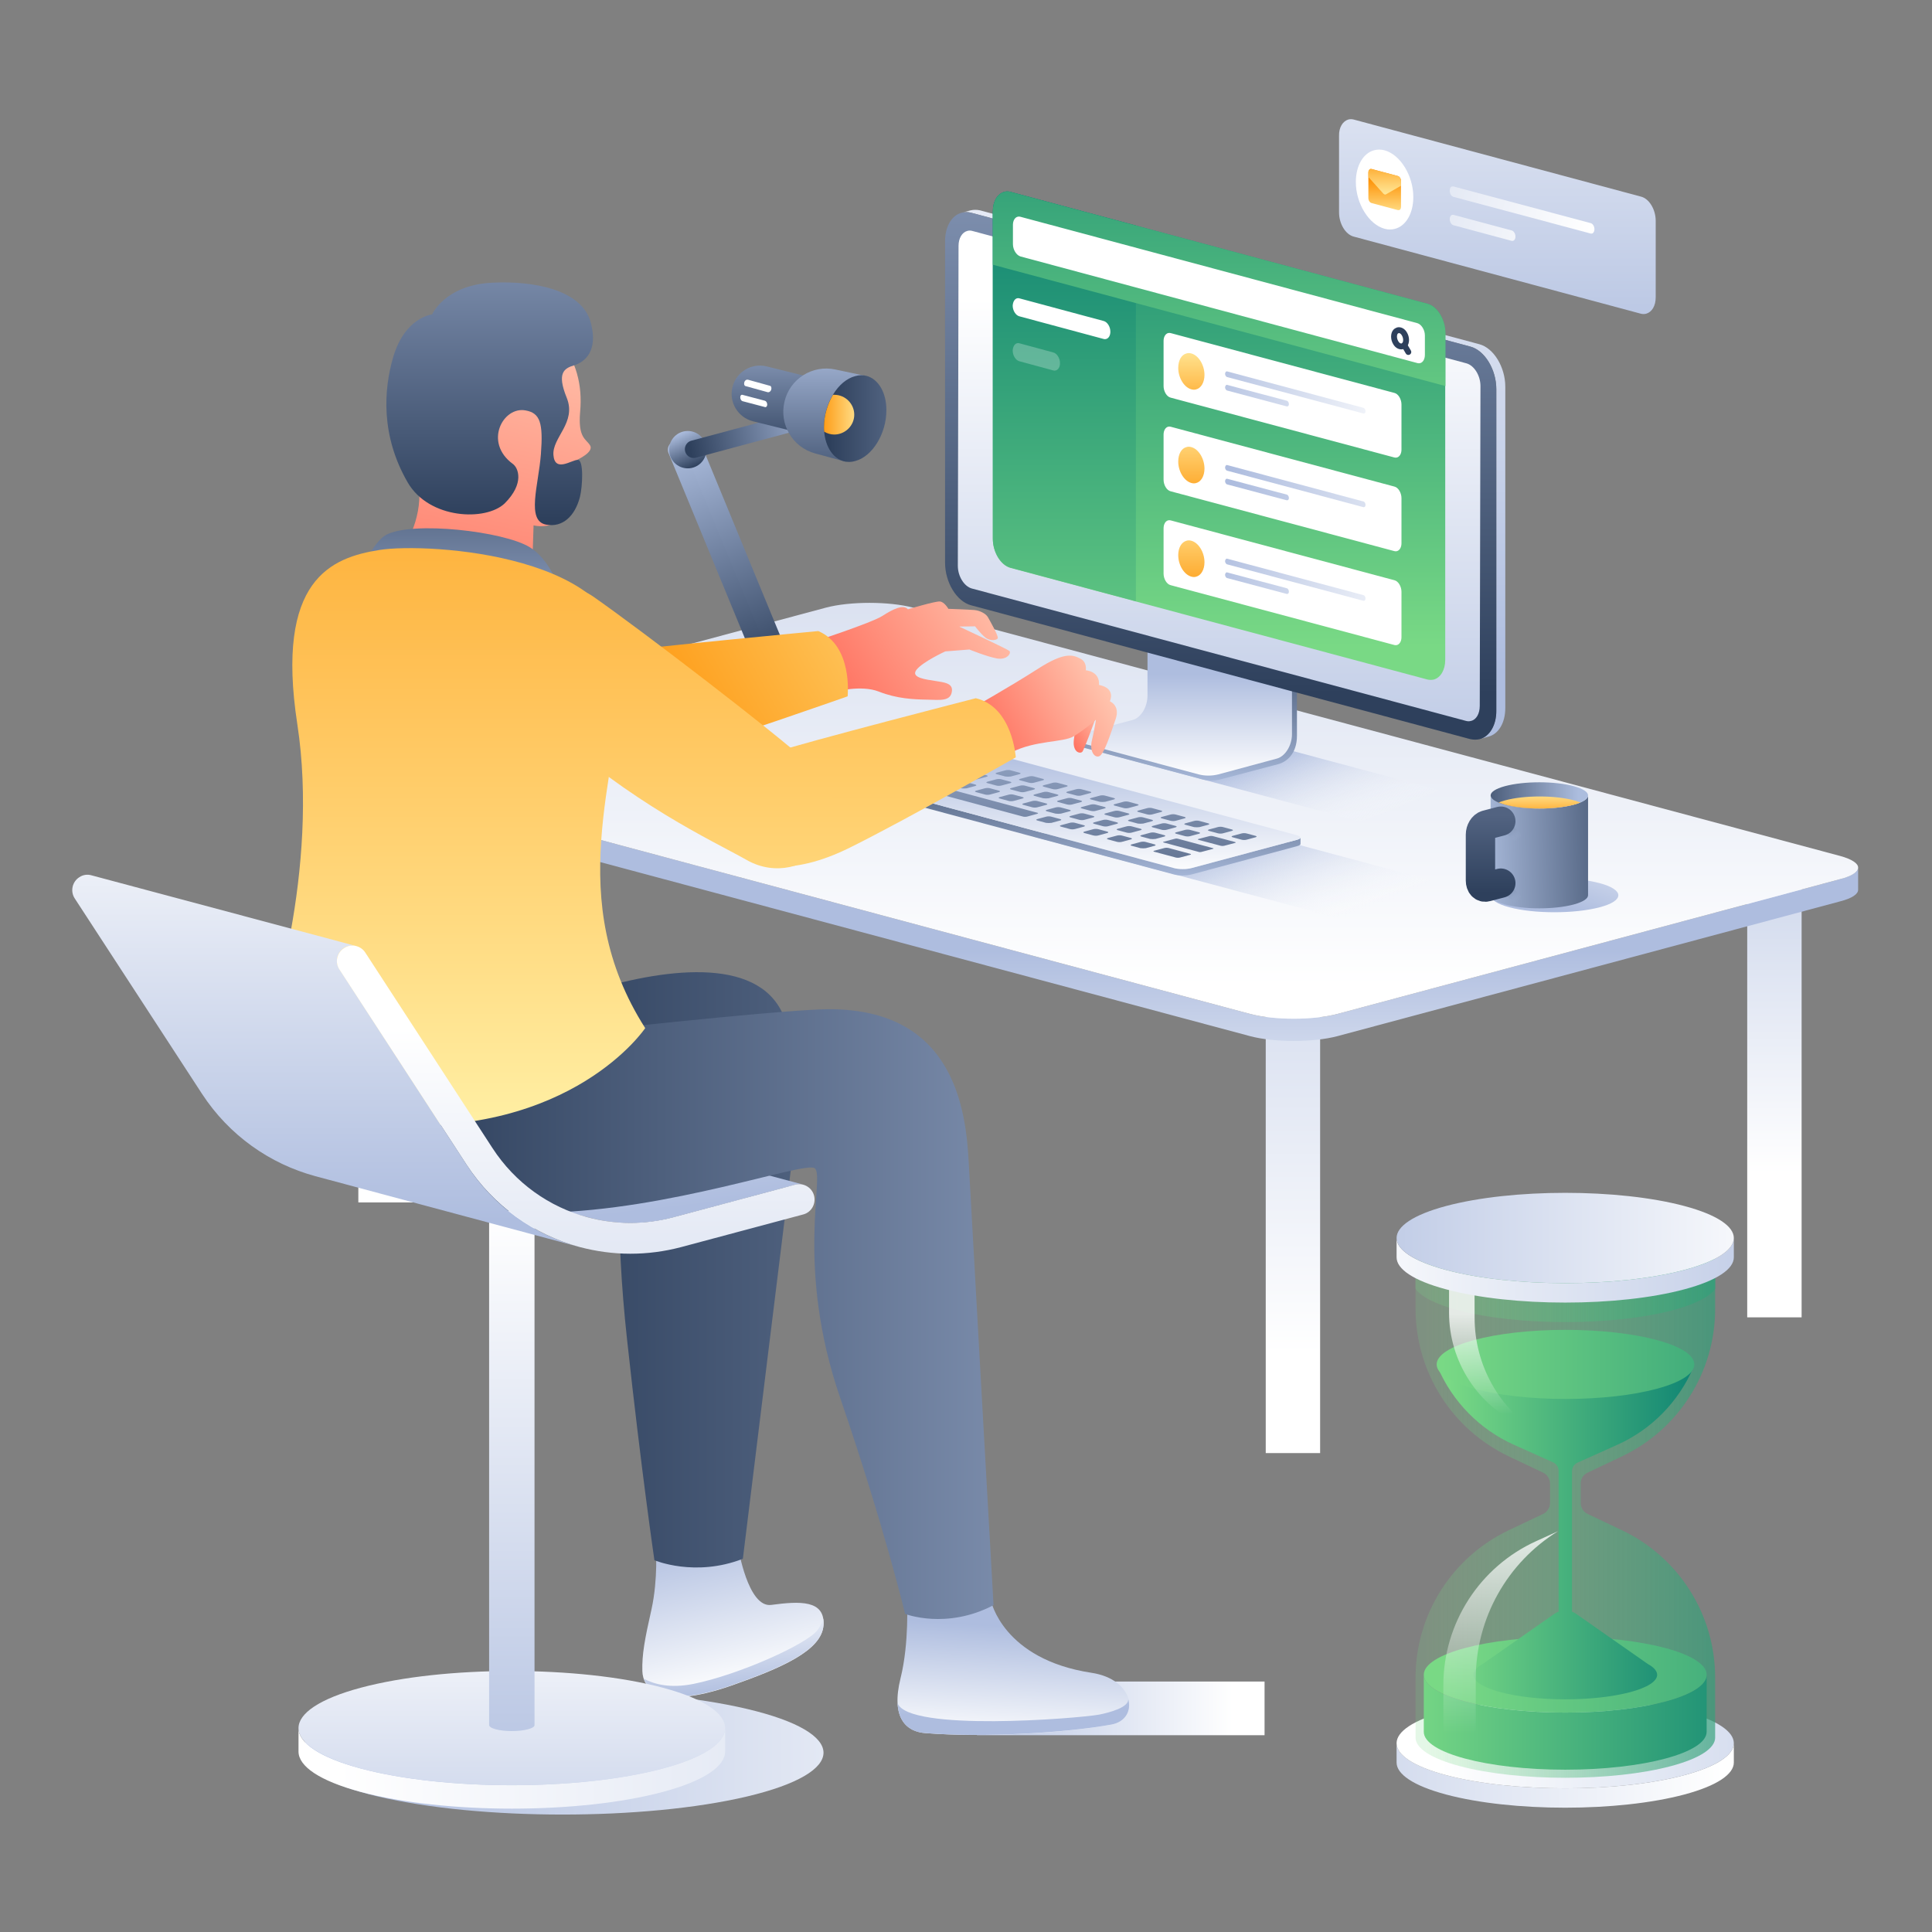 <svg width="329" height="329" viewBox="0 0 329 329" fill="none" xmlns="http://www.w3.org/2000/svg">
<rect x="0" y="0" width="329" height="329" fill="#808080" stroke="none"/>
<path d="M0 0H319C324.523 0 329 4.477 329 10V319C329 324.523 324.523 329 319 329H0V0Z"/>
<path d="M224.804 169.682H215.542V247.445H224.804V169.682Z" fill="url(#paint0_linear_2_1014)"/>
<path d="M306.796 146.566H297.534V224.33H306.796V146.566Z" fill="url(#paint1_linear_2_1014)"/>
<path d="M70.284 126.995H61.021V204.758H70.284V126.995Z" fill="url(#paint2_linear_2_1014)"/>
<path d="M51.96 128.404C51.96 129.129 52.967 129.854 55.021 130.377L212.884 172.662C216.992 173.749 223.636 173.749 227.744 172.662L313.36 149.707C315.414 149.144 316.421 148.459 316.421 147.734V151.52C316.421 152.244 315.414 152.969 313.36 153.493L227.744 176.447C223.636 177.535 216.992 177.535 212.884 176.447L55.021 134.163C52.967 133.599 51.96 132.874 51.96 132.189V128.404Z" fill="url(#paint3_linear_2_1014)"/>
<path d="M51.96 128.404C51.96 127.679 52.967 126.954 55.021 126.431L140.637 103.476C144.745 102.389 151.39 102.389 155.498 103.476L313.361 145.761C315.414 146.325 316.421 147.05 316.421 147.734C316.421 148.459 315.414 149.184 313.361 149.707L227.744 172.662C223.636 173.749 216.992 173.749 212.884 172.662L55.021 130.377C53.007 129.854 51.96 129.129 51.96 128.404Z" fill="url(#paint4_linear_2_1014)"/>
<path d="M253.035 136.7L204.79 123.773L188.077 128.243L236.322 141.17L253.035 136.7Z" fill="url(#paint5_linear_2_1014)"/>
<path d="M220.858 81.77V125.303C220.858 128.404 219.046 129.773 217.636 130.136L208.012 132.673C206.884 132.995 205.676 132.995 204.548 132.673L183.889 127.156C183.124 126.954 183.124 125.827 183.889 125.625L193.031 123.169C194.44 122.766 195.608 120.873 195.608 118.94V75.004L220.858 81.77Z" fill="url(#paint6_linear_2_1014)"/>
<path d="M220.012 82.052V125.021C220.012 126.914 218.885 128.766 217.475 129.169L207.488 131.867C206.36 132.149 205.192 132.149 204.105 131.867L183.929 126.471C183.164 126.27 183.164 125.182 183.929 124.981L192.87 122.605C194.279 122.243 195.407 120.39 195.407 118.457V75.447L220.012 82.052Z" fill="url(#paint7_linear_2_1014)"/>
<path d="M251.988 125.867C253.639 125.424 254.807 123.531 254.807 120.994V66.266C254.807 62.923 252.834 59.661 250.377 59.017L165.365 36.223C164.801 36.062 164.237 36.062 163.754 36.223L165.284 35.821C165.808 35.7 166.331 35.7 166.895 35.821L251.907 58.614C254.364 59.258 256.337 62.52 256.337 65.863V120.551C256.337 123.128 255.169 124.981 253.518 125.424L251.988 125.867Z" fill="url(#paint8_linear_2_1014)"/>
<path d="M251.988 125.867C251.464 125.988 250.941 125.988 250.377 125.867L165.364 103.073C162.908 102.429 160.934 99.167 160.934 95.825V41.096C160.934 38.519 162.102 36.666 163.753 36.223C164.277 36.102 164.8 36.102 165.364 36.223L250.377 59.017C252.833 59.661 254.807 62.923 254.807 66.266V120.994C254.847 123.531 253.639 125.424 251.988 125.867Z" fill="url(#paint9_linear_2_1014)"/>
<path d="M164.72 39.324C165.002 39.243 165.284 39.243 165.566 39.324L249.733 61.876C251.021 62.238 252.109 63.93 252.109 65.742L251.988 120.189C251.988 121.558 251.384 122.565 250.498 122.766C250.216 122.846 249.934 122.846 249.652 122.766L165.485 100.214C164.197 99.852 163.109 98.16 163.109 96.348L163.23 41.861C163.23 40.572 163.834 39.566 164.72 39.324Z" fill="url(#paint10_linear_2_1014)"/>
<path d="M253.478 152.526L195.89 137.103L175.956 142.459L233.503 157.842L253.478 152.526Z" fill="url(#paint11_linear_2_1014)"/>
<path d="M135.362 130.297C135.362 130.458 135.564 130.579 136.007 130.699L199.877 147.815C200.723 148.056 202.092 148.056 202.938 147.815L220.818 143.022C221.221 142.902 221.462 142.781 221.462 142.62V143.707C221.462 143.868 221.261 143.989 220.818 144.11L202.938 148.902C202.092 149.144 200.723 149.144 199.877 148.902L136.007 131.787C135.564 131.666 135.362 131.505 135.362 131.384V130.297Z" fill="url(#paint12_linear_2_1014)"/>
<path d="M135.362 130.297C135.362 130.136 135.564 130.015 136.007 129.894L153.887 125.102C154.733 124.86 156.102 124.86 156.948 125.102L220.818 142.217C221.261 142.338 221.462 142.499 221.462 142.62C221.462 142.781 221.261 142.902 220.818 143.022L202.937 147.815C202.092 148.056 200.723 148.056 199.877 147.815L136.007 130.699C135.564 130.579 135.362 130.418 135.362 130.297Z" fill="url(#paint13_linear_2_1014)"/>
<path d="M155.135 127.921L153.645 127.518C153.404 127.438 153.404 127.357 153.645 127.276L155.135 126.874C155.377 126.793 155.82 126.793 156.062 126.874L157.552 127.276C157.793 127.357 157.793 127.438 157.552 127.518L156.062 127.921C155.78 127.961 155.377 127.961 155.135 127.921ZM160.048 128.968L161.538 128.565C161.78 128.485 161.78 128.404 161.538 128.324L160.048 127.921C159.807 127.84 159.364 127.84 159.122 127.921L157.632 128.324C157.391 128.404 157.391 128.485 157.632 128.565L159.122 128.968C159.404 129.048 159.807 129.048 160.048 128.968ZM164.076 130.055L165.566 129.652C165.807 129.572 165.807 129.491 165.566 129.411L164.076 129.008C163.834 128.928 163.391 128.928 163.149 129.008L161.659 129.411C161.418 129.491 161.418 129.572 161.659 129.652L163.149 130.055C163.431 130.136 163.834 130.136 164.076 130.055ZM168.103 131.143L169.593 130.74C169.834 130.659 169.834 130.579 169.593 130.498L168.103 130.095C167.861 130.015 167.418 130.015 167.176 130.095L165.686 130.498C165.445 130.579 165.445 130.659 165.686 130.74L167.176 131.143C167.418 131.223 167.861 131.223 168.103 131.143ZM172.13 132.23L173.62 131.827C173.861 131.747 173.861 131.666 173.62 131.585L172.13 131.183C171.888 131.102 171.445 131.102 171.204 131.183L169.714 131.585C169.472 131.666 169.472 131.747 169.714 131.827L171.204 132.23C171.445 132.27 171.848 132.27 172.13 132.23ZM176.117 133.277L177.607 132.874C177.848 132.794 177.848 132.713 177.607 132.633L176.117 132.23C175.875 132.149 175.432 132.149 175.19 132.23L173.7 132.633C173.459 132.713 173.459 132.794 173.7 132.874L175.19 133.277C175.472 133.357 175.875 133.357 176.117 133.277ZM180.144 134.364L181.634 133.961C181.875 133.881 181.875 133.8 181.634 133.72L180.144 133.317C179.902 133.237 179.459 133.237 179.218 133.317L177.727 133.72C177.486 133.8 177.486 133.881 177.727 133.961L179.218 134.364C179.499 134.445 179.902 134.445 180.144 134.364ZM184.171 135.452L185.661 135.049C185.903 134.968 185.903 134.888 185.661 134.807L184.171 134.404C183.929 134.324 183.486 134.324 183.245 134.404L181.755 134.807C181.513 134.888 181.513 134.968 181.755 135.049L183.245 135.452C183.527 135.532 183.929 135.532 184.171 135.452ZM188.198 136.539L189.688 136.136C189.93 136.056 189.93 135.975 189.688 135.895L188.198 135.492C187.956 135.411 187.513 135.411 187.272 135.492L185.782 135.895C185.54 135.975 185.54 136.056 185.782 136.136L187.272 136.539C187.513 136.579 187.956 136.579 188.198 136.539ZM192.225 137.586L193.715 137.183C193.957 137.103 193.957 137.022 193.715 136.942L192.225 136.539C191.983 136.458 191.541 136.458 191.299 136.539L189.809 136.942C189.567 137.022 189.567 137.103 189.809 137.183L191.299 137.586C191.541 137.666 191.943 137.666 192.225 137.586ZM196.252 138.673L197.742 138.271C197.984 138.19 197.984 138.109 197.742 138.029L196.252 137.626C196.011 137.546 195.568 137.546 195.326 137.626L193.836 138.029C193.594 138.109 193.594 138.19 193.836 138.271L195.326 138.673C195.568 138.754 195.97 138.754 196.252 138.673ZM200.239 139.761L201.729 139.358C201.971 139.277 201.971 139.197 201.729 139.116L200.239 138.713C199.997 138.633 199.554 138.633 199.313 138.713L197.823 139.116C197.581 139.197 197.581 139.277 197.823 139.358L199.313 139.761C199.595 139.841 199.997 139.841 200.239 139.761ZM204.266 140.848L205.756 140.445C205.998 140.365 205.998 140.284 205.756 140.204L204.266 139.801C204.025 139.72 203.582 139.72 203.34 139.801L201.85 140.204C201.608 140.284 201.608 140.365 201.85 140.445L203.34 140.848C203.622 140.888 204.025 140.888 204.266 140.848ZM208.293 141.895L209.783 141.492C210.025 141.412 210.025 141.331 209.783 141.251L208.293 140.848C208.052 140.767 207.609 140.767 207.367 140.848L205.877 141.251C205.635 141.331 205.635 141.412 205.877 141.492L207.367 141.895C207.649 141.975 208.052 141.975 208.293 141.895ZM212.32 142.982L213.81 142.58C214.052 142.499 214.052 142.418 213.81 142.338L212.32 141.935C212.079 141.855 211.636 141.855 211.394 141.935L209.904 142.338C209.663 142.418 209.663 142.499 209.904 142.58L211.394 142.982C211.636 143.063 212.079 143.063 212.32 142.982ZM152.759 131.183L154.652 130.659C154.813 130.619 154.813 130.538 154.652 130.498L148.33 128.807C148.168 128.767 147.967 128.767 147.806 128.807L145.913 129.33C145.752 129.371 145.752 129.451 145.913 129.491L152.236 131.183C152.397 131.183 152.598 131.183 152.759 131.183ZM156.545 132.069L158.035 131.666C158.277 131.585 158.277 131.505 158.035 131.424L156.545 131.022C156.303 130.941 155.86 130.941 155.619 131.022L154.129 131.424C153.887 131.505 153.887 131.585 154.129 131.666L155.619 132.069C155.901 132.149 156.303 132.149 156.545 132.069ZM160.572 133.156L162.062 132.753C162.304 132.673 162.304 132.592 162.062 132.512L160.572 132.109C160.33 132.028 159.887 132.028 159.646 132.109L158.156 132.512C157.914 132.592 157.914 132.673 158.156 132.753L159.646 133.156C159.928 133.237 160.33 133.237 160.572 133.156ZM164.599 134.243L166.089 133.841C166.331 133.76 166.331 133.68 166.089 133.599L164.599 133.196C164.357 133.116 163.914 133.116 163.673 133.196L162.183 133.599C161.941 133.68 161.941 133.76 162.183 133.841L163.673 134.243C163.955 134.284 164.357 134.284 164.599 134.243ZM168.626 135.29L170.116 134.888C170.358 134.807 170.358 134.727 170.116 134.646L168.626 134.243C168.385 134.163 167.942 134.163 167.7 134.243L166.21 134.646C165.968 134.727 165.968 134.807 166.21 134.888L167.7 135.29C167.942 135.371 168.385 135.371 168.626 135.29ZM172.653 136.378L174.143 135.975C174.385 135.895 174.385 135.814 174.143 135.733L172.653 135.331C172.412 135.25 171.969 135.25 171.727 135.331L170.237 135.733C169.995 135.814 169.995 135.895 170.237 135.975L171.727 136.378C171.969 136.458 172.371 136.458 172.653 136.378ZM176.68 137.465L178.17 137.062C178.412 136.982 178.412 136.901 178.17 136.821L176.68 136.418C176.439 136.337 175.996 136.337 175.754 136.418L174.264 136.821C174.023 136.901 174.023 136.982 174.264 137.062L175.754 137.465C175.996 137.546 176.399 137.546 176.68 137.465ZM180.667 138.552L182.157 138.15C182.399 138.069 182.399 137.989 182.157 137.908L180.667 137.505C180.426 137.425 179.983 137.425 179.741 137.505L178.251 137.908C178.009 137.989 178.009 138.069 178.251 138.15L179.741 138.552C180.023 138.593 180.426 138.593 180.667 138.552ZM184.694 139.599L186.184 139.197C186.426 139.116 186.426 139.036 186.184 138.955L184.694 138.552C184.453 138.472 184.01 138.472 183.768 138.552L182.278 138.955C182.037 139.036 182.037 139.116 182.278 139.197L183.768 139.599C184.05 139.68 184.453 139.68 184.694 139.599ZM188.722 140.687L190.212 140.284C190.453 140.204 190.453 140.123 190.212 140.042L188.722 139.64C188.48 139.559 188.037 139.559 187.795 139.64L186.305 140.042C186.064 140.123 186.064 140.204 186.305 140.284L187.795 140.687C188.077 140.767 188.48 140.767 188.722 140.687ZM192.749 141.774L194.239 141.371C194.48 141.291 194.48 141.21 194.239 141.13L192.749 140.727C192.507 140.647 192.064 140.647 191.822 140.727L190.332 141.13C190.091 141.21 190.091 141.291 190.332 141.371L191.822 141.774C192.064 141.855 192.507 141.855 192.749 141.774ZM196.776 142.861L198.266 142.459C198.507 142.378 198.507 142.298 198.266 142.217L196.776 141.814C196.534 141.734 196.091 141.734 195.85 141.814L194.359 142.217C194.118 142.298 194.118 142.378 194.359 142.459L195.85 142.861C196.091 142.902 196.494 142.902 196.776 142.861ZM204.588 145.076L206.562 144.553C206.682 144.513 206.682 144.472 206.562 144.432L200.561 142.821C200.44 142.781 200.239 142.781 200.118 142.821L198.145 143.345C198.024 143.385 198.024 143.425 198.145 143.465L204.145 145.076C204.226 145.117 204.468 145.117 204.588 145.076ZM154.29 129.491L156.102 129.008C156.263 128.968 156.263 128.887 156.102 128.847L152.155 127.8C151.994 127.76 151.712 127.76 151.551 127.8L149.739 128.283C149.578 128.324 149.578 128.404 149.739 128.444L153.686 129.491C153.887 129.532 154.129 129.532 154.29 129.491ZM158.478 130.538L159.968 130.136C160.21 130.055 160.21 129.975 159.968 129.894L158.478 129.491C158.236 129.411 157.793 129.411 157.552 129.491L156.062 129.894C155.82 129.975 155.82 130.055 156.062 130.136L157.552 130.538C157.834 130.619 158.236 130.619 158.478 130.538ZM162.505 131.626L163.995 131.223C164.237 131.143 164.237 131.062 163.995 130.981L162.505 130.579C162.263 130.498 161.82 130.498 161.579 130.579L160.089 130.981C159.847 131.062 159.847 131.143 160.089 131.223L161.579 131.626C161.861 131.666 162.263 131.666 162.505 131.626ZM166.532 132.673L168.022 132.27C168.264 132.19 168.264 132.109 168.022 132.028L166.532 131.626C166.29 131.545 165.848 131.545 165.606 131.626L164.116 132.028C163.874 132.109 163.874 132.19 164.116 132.27L165.606 132.673C165.848 132.753 166.29 132.753 166.532 132.673ZM170.559 133.76L172.049 133.357C172.291 133.277 172.291 133.196 172.049 133.116L170.559 132.713C170.318 132.633 169.875 132.633 169.633 132.713L168.143 133.116C167.901 133.196 167.901 133.277 168.143 133.357L169.633 133.76C169.875 133.841 170.277 133.841 170.559 133.76ZM174.586 134.847L176.076 134.445C176.318 134.364 176.318 134.284 176.076 134.203L174.586 133.8C174.345 133.72 173.902 133.72 173.66 133.8L172.17 134.203C171.928 134.284 171.928 134.364 172.17 134.445L173.66 134.847C173.902 134.928 174.304 134.928 174.586 134.847ZM178.573 135.935L180.063 135.532C180.305 135.452 180.305 135.371 180.063 135.29L178.573 134.888C178.332 134.807 177.889 134.807 177.647 134.888L176.157 135.29C175.915 135.371 175.915 135.452 176.157 135.532L177.647 135.935C177.929 135.975 178.332 135.975 178.573 135.935ZM182.6 136.982L184.09 136.579C184.332 136.499 184.332 136.418 184.09 136.337L182.6 135.935C182.359 135.854 181.916 135.854 181.674 135.935L180.184 136.337C179.942 136.418 179.942 136.499 180.184 136.579L181.674 136.982C181.956 137.062 182.359 137.062 182.6 136.982ZM186.627 138.069L188.117 137.666C188.359 137.586 188.359 137.505 188.117 137.425L186.627 137.022C186.386 136.942 185.943 136.942 185.701 137.022L184.211 137.425C183.97 137.505 183.97 137.586 184.211 137.666L185.701 138.069C185.983 138.15 186.386 138.15 186.627 138.069ZM190.655 139.156L192.145 138.754C192.386 138.673 192.386 138.593 192.145 138.512L190.655 138.109C190.413 138.029 189.97 138.029 189.728 138.109L188.238 138.512C187.997 138.593 187.997 138.673 188.238 138.754L189.728 139.156C189.97 139.237 190.413 139.237 190.655 139.156ZM194.682 140.244L196.172 139.841C196.413 139.761 196.413 139.68 196.172 139.599L194.682 139.197C194.44 139.116 193.997 139.116 193.755 139.197L192.265 139.599C192.024 139.68 192.024 139.761 192.265 139.841L193.755 140.244C193.997 140.284 194.4 140.284 194.682 140.244ZM198.709 141.291L200.199 140.888C200.44 140.808 200.44 140.727 200.199 140.647L198.709 140.244C198.467 140.163 198.024 140.163 197.783 140.244L196.293 140.647C196.051 140.727 196.051 140.808 196.293 140.888L197.783 141.291C198.024 141.371 198.427 141.371 198.709 141.291ZM202.696 142.378L204.186 141.975C204.427 141.895 204.427 141.814 204.186 141.734L202.696 141.331C202.454 141.251 202.011 141.251 201.769 141.331L200.279 141.734C200.038 141.814 200.038 141.895 200.279 141.975L201.769 142.378C202.051 142.459 202.454 142.459 202.696 142.378ZM208.454 144.029L210.307 143.546C210.468 143.506 210.468 143.425 210.307 143.385L206.521 142.378C206.36 142.338 206.119 142.338 205.958 142.378L204.105 142.861C203.944 142.902 203.944 142.982 204.105 143.023L207.891 144.029C208.052 144.07 208.293 144.07 208.454 144.029ZM146.719 131.545L148.531 131.062C148.692 131.022 148.692 130.941 148.531 130.901L144.584 129.854C144.423 129.814 144.141 129.814 143.98 129.854L142.168 130.337C142.007 130.377 142.007 130.458 142.168 130.498L146.115 131.545C146.276 131.585 146.558 131.585 146.719 131.545ZM150.907 132.552L152.397 132.149C152.639 132.069 152.639 131.988 152.397 131.908L150.907 131.505C150.665 131.424 150.222 131.424 149.981 131.505L148.491 131.908C148.249 131.988 148.249 132.069 148.491 132.149L149.981 132.552C150.263 132.633 150.665 132.633 150.907 132.552ZM154.934 133.639L156.424 133.237C156.666 133.156 156.666 133.076 156.424 132.995L154.934 132.592C154.692 132.512 154.249 132.512 154.008 132.592L152.518 132.995C152.276 133.076 152.276 133.156 152.518 133.237L154.008 133.639C154.249 133.72 154.692 133.72 154.934 133.639ZM174.989 139.036L176.6 138.593C176.842 138.512 176.842 138.432 176.6 138.391L158.921 133.639C158.679 133.559 158.317 133.559 158.075 133.639L156.464 134.082C156.223 134.163 156.223 134.243 156.464 134.284L174.143 139.036C174.385 139.116 174.747 139.116 174.989 139.036ZM179.056 140.123L180.546 139.72C180.788 139.64 180.788 139.559 180.546 139.479L179.056 139.076C178.815 138.995 178.372 138.995 178.13 139.076L176.64 139.479C176.399 139.559 176.399 139.64 176.64 139.72L178.13 140.123C178.372 140.163 178.775 140.163 179.056 140.123ZM183.084 141.17L184.574 140.767C184.815 140.687 184.815 140.606 184.574 140.526L183.084 140.123C182.842 140.042 182.399 140.042 182.157 140.123L180.667 140.526C180.426 140.606 180.426 140.687 180.667 140.767L182.157 141.17C182.399 141.251 182.802 141.251 183.084 141.17ZM187.07 142.257L188.56 141.855C188.802 141.774 188.802 141.694 188.56 141.613L187.07 141.21C186.829 141.13 186.386 141.13 186.144 141.21L184.654 141.613C184.413 141.694 184.413 141.774 184.654 141.855L186.144 142.257C186.426 142.338 186.829 142.338 187.07 142.257ZM191.098 143.345L192.588 142.942C192.829 142.861 192.829 142.781 192.588 142.7L191.098 142.298C190.856 142.217 190.413 142.217 190.171 142.298L188.681 142.7C188.44 142.781 188.44 142.861 188.681 142.942L190.171 143.345C190.453 143.425 190.856 143.425 191.098 143.345ZM195.125 144.432L196.615 144.029C196.856 143.949 196.856 143.868 196.615 143.788L195.125 143.385C194.883 143.304 194.44 143.304 194.198 143.385L192.708 143.788C192.467 143.868 192.467 143.949 192.708 144.029L194.198 144.432C194.48 144.472 194.883 144.472 195.125 144.432ZM200.883 146.043L202.696 145.56C202.857 145.519 202.857 145.439 202.696 145.399L198.95 144.392C198.789 144.351 198.507 144.351 198.346 144.392L196.534 144.875C196.373 144.915 196.373 144.996 196.534 145.036L200.279 146.043C200.481 146.083 200.722 146.083 200.883 146.043Z" fill="url(#paint14_linear_2_1014)"/>
<path d="M229.597 20.356C229.879 20.276 230.201 20.276 230.523 20.356L279.453 33.485C280.862 33.847 281.949 35.7 281.949 37.593V50.64C281.949 52.09 281.305 53.137 280.338 53.419C280.057 53.5 279.734 53.5 279.412 53.419L230.523 40.291C229.114 39.928 228.026 38.076 228.026 36.183V23.135C227.986 21.685 228.671 20.638 229.597 20.356Z" fill="url(#paint15_linear_2_1014)"/>
<path d="M233.987 25.592C234.55 25.431 235.154 25.431 235.759 25.592C238.457 26.317 240.672 29.901 240.672 33.565C240.672 36.384 239.383 38.478 237.571 38.962C237.007 39.123 236.403 39.123 235.799 38.962C233.101 38.237 230.886 34.653 230.886 30.988C230.886 28.169 232.174 26.075 233.987 25.592Z" fill="white"/>
<path d="M233.342 28.773C233.382 28.773 233.463 28.773 233.543 28.773L238.054 29.981C238.336 30.062 238.577 30.424 238.577 30.827V35.217C238.577 35.498 238.456 35.74 238.255 35.78C238.215 35.78 238.134 35.78 238.054 35.78L233.543 34.572C233.261 34.492 233.02 34.129 233.02 33.726V29.337C233.02 29.055 233.181 28.854 233.342 28.773Z" fill="url(#paint16_linear_2_1014)"/>
<path d="M233.342 28.773C233.382 28.773 233.463 28.773 233.543 28.773L238.054 29.981C238.336 30.062 238.577 30.424 238.577 30.827V31.632L236.04 33.082C236 33.082 236 33.122 235.96 33.122C235.839 33.163 235.678 33.082 235.557 32.961L233.02 30.142V29.337C233.02 29.055 233.181 28.854 233.342 28.773Z" fill="url(#paint17_linear_2_1014)"/>
<path d="M247.276 31.753C247.357 31.753 247.437 31.753 247.518 31.753L270.875 37.995C271.237 38.076 271.519 38.559 271.519 39.042C271.519 39.405 271.358 39.687 271.117 39.767C271.036 39.767 270.956 39.767 270.875 39.767L247.518 33.525C247.155 33.445 246.873 32.961 246.873 32.478C246.873 32.075 247.034 31.793 247.276 31.753Z" fill="url(#paint18_linear_2_1014)"/>
<path d="M247.276 36.586C247.357 36.586 247.437 36.586 247.518 36.586L257.424 39.244C257.787 39.324 258.069 39.807 258.069 40.291C258.069 40.653 257.908 40.935 257.666 41.016C257.586 41.016 257.505 41.016 257.424 41.016L247.518 38.358C247.155 38.277 246.873 37.794 246.873 37.311C246.873 36.948 247.034 36.666 247.276 36.586Z" fill="url(#paint19_linear_2_1014)"/>
<path d="M171.002 32.679C171.364 32.599 171.727 32.599 172.089 32.679L243.087 51.728C244.779 52.17 246.108 54.386 246.108 56.681V112.376C246.108 114.108 245.302 115.396 244.175 115.718C243.812 115.799 243.45 115.799 243.087 115.718L172.089 96.71C170.398 96.267 169.069 94.053 169.069 91.757V36.022C169.069 34.25 169.874 33.002 171.002 32.679Z" fill="url(#paint20_linear_2_1014)"/>
<path d="M193.433 38.398L172.089 32.679C171.686 32.559 171.324 32.559 171.002 32.679C169.874 33.002 169.069 34.25 169.069 36.022V91.717C169.069 94.012 170.438 96.227 172.089 96.67L193.433 102.389V38.398Z" fill="url(#paint21_linear_2_1014)"/>
<path d="M243.087 51.728L172.089 32.679C171.686 32.559 171.324 32.559 171.002 32.679C169.874 33.002 169.069 34.25 169.069 36.022V45.083L246.148 65.742V56.681C246.108 54.386 244.779 52.171 243.087 51.728Z" fill="url(#paint22_linear_2_1014)"/>
<path d="M198.91 88.616C199.031 88.576 199.192 88.576 199.353 88.616L237.449 98.805C238.134 98.966 238.657 99.892 238.657 100.778V108.51C238.657 109.195 238.335 109.718 237.892 109.839C237.771 109.879 237.61 109.879 237.449 109.839L199.353 99.65C198.668 99.489 198.145 98.563 198.145 97.677V89.985C198.145 89.26 198.467 88.737 198.91 88.616Z" fill="white"/>
<path d="M202.051 92.079C202.292 91.999 202.574 91.999 202.856 92.079C204.105 92.402 205.111 94.053 205.111 95.744C205.111 97.033 204.507 97.999 203.702 98.201C203.46 98.281 203.178 98.281 202.897 98.201C201.648 97.879 200.641 96.227 200.641 94.536C200.641 93.247 201.205 92.321 202.051 92.079Z" fill="url(#paint23_linear_2_1014)"/>
<path d="M208.857 95.14C208.897 95.14 208.937 95.14 208.978 95.14L232.174 101.342C232.375 101.382 232.536 101.664 232.536 101.906C232.536 102.107 232.456 102.268 232.295 102.308C232.254 102.308 232.214 102.308 232.174 102.308L208.978 96.106C208.776 96.066 208.615 95.784 208.615 95.543C208.655 95.341 208.736 95.18 208.857 95.14Z" fill="url(#paint24_linear_2_1014)"/>
<path d="M208.857 97.476C208.897 97.476 208.937 97.476 208.977 97.476L219.126 100.174C219.327 100.214 219.488 100.496 219.488 100.738C219.488 100.939 219.408 101.1 219.247 101.14C219.206 101.14 219.166 101.14 219.126 101.14L208.977 98.442C208.776 98.402 208.615 98.12 208.615 97.878C208.655 97.637 208.736 97.516 208.857 97.476Z" fill="url(#paint25_linear_2_1014)"/>
<path d="M198.91 72.669C199.031 72.628 199.192 72.628 199.353 72.669L237.449 82.857C238.134 83.018 238.657 83.945 238.657 84.831V92.522C238.657 93.207 238.335 93.731 237.892 93.851C237.771 93.892 237.61 93.892 237.449 93.851L199.353 83.663C198.668 83.502 198.145 82.575 198.145 81.689V73.998C198.145 73.313 198.467 72.789 198.91 72.669Z" fill="white"/>
<path d="M202.051 76.132C202.292 76.051 202.574 76.051 202.856 76.132C204.105 76.454 205.111 78.105 205.111 79.797C205.111 81.085 204.507 82.052 203.702 82.253C203.46 82.334 203.178 82.334 202.897 82.253C201.648 81.931 200.641 80.28 200.641 78.588C200.641 77.3 201.205 76.333 202.051 76.132Z" fill="url(#paint26_linear_2_1014)"/>
<path d="M208.857 79.192C208.897 79.192 208.937 79.192 208.978 79.192L232.174 85.394C232.375 85.434 232.536 85.716 232.536 85.958C232.536 86.159 232.456 86.32 232.295 86.361C232.254 86.361 232.214 86.361 232.174 86.361L208.978 80.159C208.776 80.119 208.615 79.837 208.615 79.595C208.655 79.394 208.736 79.233 208.857 79.192Z" fill="url(#paint27_linear_2_1014)"/>
<path d="M208.857 81.528C208.897 81.528 208.937 81.528 208.977 81.528L219.126 84.226C219.327 84.267 219.488 84.549 219.488 84.79C219.488 84.992 219.408 85.153 219.247 85.193C219.206 85.193 219.166 85.193 219.126 85.193L208.977 82.495C208.776 82.454 208.615 82.172 208.615 81.931C208.655 81.689 208.736 81.569 208.857 81.528Z" fill="url(#paint28_linear_2_1014)"/>
<path d="M198.91 56.721C199.031 56.681 199.192 56.681 199.353 56.721L237.449 66.91C238.134 67.071 238.657 67.997 238.657 68.883V76.575C238.657 77.26 238.335 77.783 237.892 77.904C237.771 77.944 237.61 77.944 237.449 77.904L199.353 67.715C198.668 67.554 198.145 66.628 198.145 65.742V58.05C198.145 57.366 198.467 56.842 198.91 56.721Z" fill="white"/>
<path d="M202.051 60.185C202.292 60.104 202.574 60.104 202.856 60.185C204.105 60.507 205.111 62.158 205.111 63.849C205.111 65.138 204.507 66.104 203.702 66.306C203.46 66.386 203.178 66.386 202.897 66.306C201.648 65.984 200.641 64.332 200.641 62.641C200.641 61.352 201.205 60.386 202.051 60.185Z" fill="url(#paint29_linear_2_1014)"/>
<path d="M208.857 63.245C208.897 63.245 208.937 63.245 208.978 63.245L232.174 69.447C232.375 69.487 232.536 69.769 232.536 70.011C232.536 70.212 232.456 70.373 232.295 70.413C232.254 70.413 232.214 70.413 232.174 70.413L208.978 64.212C208.776 64.171 208.615 63.89 208.615 63.648C208.655 63.406 208.736 63.285 208.857 63.245Z" fill="url(#paint30_linear_2_1014)"/>
<path d="M208.857 65.541C208.897 65.541 208.937 65.541 208.977 65.541L219.126 68.239C219.327 68.279 219.488 68.561 219.488 68.803C219.488 69.004 219.408 69.165 219.247 69.206C219.206 69.206 219.166 69.206 219.126 69.206L208.977 66.507C208.776 66.467 208.615 66.185 208.615 65.944C208.655 65.742 208.736 65.581 208.857 65.541Z" fill="url(#paint31_linear_2_1014)"/>
<path d="M173.297 36.908C173.458 36.867 173.579 36.867 173.74 36.908L241.356 55.03C242.04 55.231 242.644 56.157 242.644 57.124V60.426C242.644 61.151 242.322 61.715 241.839 61.836C241.678 61.876 241.557 61.876 241.396 61.836L173.781 43.673C173.096 43.472 172.492 42.546 172.492 41.579V38.277C172.492 37.592 172.814 37.029 173.297 36.908Z" fill="white"/>
<path d="M238.054 56.238C238.416 56.157 238.859 56.359 239.141 56.842C239.544 57.486 239.544 58.372 239.141 58.775C239.02 58.896 238.94 58.976 238.779 58.976C238.416 59.057 237.973 58.856 237.691 58.372C237.289 57.728 237.289 56.842 237.691 56.439C237.812 56.359 237.933 56.278 238.054 56.238Z" stroke="#2E405C" stroke-miterlimit="10" stroke-linecap="round"/>
<path d="M239.825 59.943L239.141 58.775" stroke="#2E405C" stroke-miterlimit="10" stroke-linecap="round"/>
<path d="M173.177 50.801C173.297 50.761 173.458 50.761 173.579 50.801L187.956 54.667C188.56 54.828 189.084 55.634 189.084 56.48C189.084 57.124 188.802 57.607 188.359 57.728C188.238 57.768 188.077 57.768 187.956 57.728L173.579 53.862C172.975 53.701 172.452 52.895 172.452 52.05C172.492 51.405 172.774 50.922 173.177 50.801Z" fill="white"/>
<g opacity="0.5">
<path opacity="0.5" d="M173.177 58.453C173.297 58.413 173.458 58.413 173.579 58.453L179.378 60.023C179.982 60.184 180.506 60.99 180.506 61.836C180.506 62.48 180.224 62.963 179.781 63.084C179.66 63.124 179.499 63.124 179.378 63.084L173.579 61.513C172.975 61.352 172.452 60.547 172.452 59.701C172.492 59.017 172.774 58.574 173.177 58.453Z" fill="white"/>
</g>
<path d="M122.918 115.678C122.918 114.953 123.965 114.188 126.1 113.624C130.328 112.497 137.215 112.497 141.443 113.624C143.577 114.188 144.625 114.953 144.625 115.678C144.625 116.403 143.577 117.168 141.443 117.732C137.215 118.86 130.328 118.86 126.1 117.732C123.965 117.168 122.918 116.443 122.918 115.678Z" fill="url(#paint32_linear_2_1014)"/>
<path d="M122.918 114.43C122.918 115.074 123.804 115.718 125.657 116.202C129.281 117.168 135.161 117.168 138.785 116.202C140.597 115.718 141.524 115.074 141.524 114.43V115.88C141.524 116.524 140.597 117.168 138.785 117.652C135.161 118.618 129.281 118.618 125.657 117.652C123.845 117.168 122.918 116.524 122.918 115.88V114.43Z" fill="url(#paint33_linear_2_1014)"/>
<path d="M122.918 114.43C122.918 113.786 123.845 113.141 125.657 112.658C129.281 111.691 135.161 111.691 138.785 112.658C140.597 113.141 141.524 113.786 141.524 114.43C141.524 115.074 140.597 115.719 138.785 116.202C135.161 117.168 129.281 117.168 125.657 116.202C123.804 115.719 122.918 115.074 122.918 114.43Z" fill="url(#paint34_linear_2_1014)"/>
<path d="M130.731 114.188L115.227 76.575" stroke="url(#paint35_linear_2_1014)" stroke-width="3" stroke-miterlimit="10" stroke-linecap="round" stroke-linejoin="round"/>
<path d="M133.389 113.463L117.884 75.89" stroke="url(#paint36_linear_2_1014)" stroke-width="3" stroke-miterlimit="10" stroke-linecap="round" stroke-linejoin="round"/>
<path d="M132.181 109.758C130.409 109.758 128.999 111.168 128.999 112.94V114.309C128.999 114.51 129.322 114.752 129.926 114.913C131.174 115.235 133.188 115.235 134.436 114.913C135.04 114.752 135.362 114.51 135.362 114.309V112.94C135.362 111.168 133.953 109.758 132.181 109.758Z" fill="url(#paint37_linear_2_1014)"/>
<path d="M117.119 79.756C118.876 79.756 120.301 78.332 120.301 76.575C120.301 74.818 118.876 73.394 117.119 73.394C115.362 73.394 113.938 74.818 113.938 76.575C113.938 78.332 115.362 79.756 117.119 79.756Z" fill="url(#paint38_linear_2_1014)"/>
<path d="M118.126 76.494L139.712 70.695" stroke="url(#paint39_linear_2_1014)" stroke-width="3" stroke-miterlimit="10" stroke-linecap="round" stroke-linejoin="round"/>
<path d="M137.98 74.159L128.234 71.742C125.657 71.098 124.086 68.481 124.731 65.903C125.375 63.326 127.993 61.755 130.57 62.4L140.316 64.816C142.893 65.46 144.464 68.078 143.819 70.655C143.215 73.233 140.598 74.803 137.98 74.159Z" fill="url(#paint40_linear_2_1014)"/>
<path d="M142.248 62.923L147.202 63.97L144.02 78.629L138.825 77.219C134.959 76.172 132.664 72.266 133.59 68.4C134.476 64.534 138.342 62.077 142.248 62.923Z" fill="url(#paint41_linear_2_1014)"/>
<path d="M143.698 78.548C141.725 78.025 140.316 75.77 140.316 72.709C140.316 68.722 142.692 64.816 145.631 64.051C146.316 63.849 146.96 63.849 147.564 64.01C149.538 64.534 150.947 66.789 150.947 69.85C150.947 73.837 148.571 77.743 145.631 78.508C144.987 78.709 144.302 78.709 143.698 78.548Z" fill="url(#paint42_linear_2_1014)"/>
<path d="M126.301 67.232C126.342 67.232 126.382 67.232 126.422 67.232L130.248 68.239C130.449 68.279 130.651 68.561 130.651 68.883C130.651 69.125 130.53 69.286 130.409 69.326C130.369 69.326 130.329 69.326 130.288 69.326L126.462 68.319C126.261 68.279 126.06 67.997 126.06 67.675C126.06 67.433 126.14 67.272 126.301 67.232Z" fill="white"/>
<path d="M127.187 64.655C127.227 64.655 127.308 64.655 127.348 64.655L131.134 65.702C131.335 65.742 131.416 66.064 131.335 66.346C131.255 66.588 131.093 66.749 130.892 66.789C130.852 66.789 130.771 66.789 130.731 66.789L126.946 65.742C126.744 65.702 126.664 65.379 126.744 65.098C126.825 64.856 126.986 64.695 127.187 64.655Z" fill="white"/>
<path d="M145.47 70.615C145.47 68.762 143.94 67.232 142.088 67.232C142.007 67.232 141.926 67.232 141.846 67.232C140.92 68.803 140.316 70.736 140.316 72.709C140.316 72.991 140.316 73.233 140.356 73.514C140.839 73.796 141.443 73.998 142.047 73.998C143.94 73.998 145.47 72.467 145.47 70.615Z" fill="url(#paint43_linear_2_1014)"/>
<path d="M253.84 152.446C253.84 151.681 254.887 150.956 257.021 150.392C261.29 149.264 268.176 149.264 272.405 150.392C274.539 150.956 275.586 151.721 275.586 152.446C275.586 153.211 274.539 153.936 272.405 154.5C268.136 155.627 261.25 155.627 257.021 154.5C254.887 153.936 253.84 153.171 253.84 152.446Z" fill="url(#paint44_linear_2_1014)"/>
<path d="M253.84 135.451C253.84 136.015 254.645 136.579 256.256 137.022C259.518 137.908 264.753 137.908 268.015 137.022C269.626 136.579 270.432 136.015 270.432 135.451V152.446C270.432 153.01 269.626 153.573 268.015 154.016C264.753 154.902 259.518 154.902 256.256 154.016C254.645 153.573 253.84 153.01 253.84 152.446V135.451Z" fill="url(#paint45_linear_2_1014)"/>
<path d="M257.585 153.493L255.048 150.956C254.726 150.634 254.726 150.11 255.048 149.788C255.37 149.466 255.894 149.466 256.216 149.788L258.753 152.325C259.075 152.647 259.075 153.171 258.753 153.493C258.431 153.815 257.907 153.815 257.585 153.493Z" fill="url(#paint46_linear_2_1014)"/>
<path d="M257.585 142.942L255.048 140.405C254.726 140.082 254.726 139.559 255.048 139.237C255.37 138.915 255.894 138.915 256.216 139.237L258.753 141.774C259.075 142.096 259.075 142.62 258.753 142.942C258.431 143.264 257.907 143.264 257.585 142.942Z" fill="url(#paint47_linear_2_1014)"/>
<path d="M253.84 135.451C253.84 134.888 254.645 134.324 256.256 133.881C259.518 132.995 264.753 132.995 268.015 133.881C269.626 134.324 270.432 134.888 270.432 135.451C270.432 136.015 269.626 136.579 268.015 137.022C264.753 137.908 259.518 137.908 256.256 137.022C254.645 136.619 253.84 136.015 253.84 135.451Z" fill="url(#paint48_linear_2_1014)"/>
<path d="M268.056 136.297C264.794 135.411 259.558 135.411 256.296 136.297C255.853 136.418 255.491 136.539 255.209 136.659C255.531 136.78 255.894 136.901 256.296 137.022C259.558 137.908 264.794 137.908 268.056 137.022C268.499 136.901 268.861 136.78 269.143 136.659C268.821 136.539 268.458 136.418 268.056 136.297Z" fill="url(#paint49_linear_2_1014)"/>
<path d="M255.571 139.841L253.115 140.485C252.551 140.646 252.108 141.371 252.108 142.136V149.949C252.108 150.714 252.551 151.197 253.115 151.036L255.571 150.392" stroke="url(#paint50_linear_2_1014)" stroke-width="5" stroke-miterlimit="10" stroke-linecap="round" stroke-linejoin="round"/>
<path d="M111.682 263.473C111.682 263.473 112.085 268.789 110.958 273.984C109.79 279.139 109.306 281.757 109.387 284.576C109.467 287.394 112.125 291.381 124.569 287.032C132.946 284.092 139.953 281.112 140.235 276.763C140.517 272.414 136.167 272.655 131.335 273.3C127.348 273.823 125.697 263.473 125.697 263.473H111.682Z" fill="url(#paint51_linear_2_1014)"/>
<path d="M106.769 227.994C109.266 250.949 111.441 265.688 111.441 265.688C111.441 265.688 118.327 268.628 126.502 265.447C126.502 265.447 134.355 201.416 135.523 192.395C136.691 183.374 134.838 168.474 122.395 168.152C107.736 167.829 102.823 191.589 106.769 227.994Z" fill="url(#paint52_linear_2_1014)"/>
<path d="M140.235 276.723C140.275 276.32 140.235 275.957 140.195 275.635C140.034 276.199 139.752 276.843 139.228 277.568C137.496 279.944 125.858 285.18 118.086 286.75C114.059 287.556 111.36 286.79 109.629 285.864C110.515 288.361 114.018 290.656 124.569 286.992C132.906 284.052 139.953 281.072 140.235 276.723Z" fill="url(#paint53_linear_2_1014)"/>
<path d="M106.045 111.611C99.078 109.114 75.882 99.529 65.774 96.912C52.162 93.368 45.598 113.262 57.84 117.45C77.493 124.135 93.923 128.484 101.212 129.894C111.965 131.948 118.368 116 106.045 111.611Z" fill="url(#paint54_linear_2_1014)"/>
<path d="M138.503 109.315C138.503 109.315 148.45 106.053 150.262 104.886C152.075 103.718 153.806 102.872 154.612 103.758C154.612 103.758 159.283 102.348 160.048 102.429C160.813 102.469 161.498 103.677 161.498 103.677C161.498 103.677 164.881 103.798 165.888 103.879C166.894 103.959 167.901 104.523 168.223 105.087C168.545 105.651 170.035 108.268 169.915 108.671C169.794 109.033 168.626 109.235 167.78 108.55C166.935 107.866 166.049 106.657 166.049 106.657L163.35 106.698C163.35 106.698 171.526 110.523 171.888 110.846C172.25 111.168 171.566 112.416 169.794 112.134C168.022 111.812 165.082 110.604 165.082 110.604L160.974 110.926C160.974 110.926 157.108 112.698 156.061 114.067C155.014 115.437 157.793 115.718 159.283 115.96C160.773 116.202 162.263 116.323 162.102 117.692C161.901 119.504 160.048 119.182 157.833 119.141C155.578 119.101 152.719 118.98 149.658 117.772C146.598 116.564 142.128 117.813 142.128 117.813L138.503 109.315Z" fill="url(#paint55_linear_2_1014)"/>
<path d="M139.349 107.463C139.349 107.463 111.199 110.121 104.192 111.087C97.145 112.014 93.198 118.86 94.889 124.337C96.581 129.813 103.145 131.827 113.777 128.726C124.408 125.625 144.342 118.578 144.342 118.578C144.342 118.578 145.269 110 139.349 107.463Z" fill="url(#paint56_linear_2_1014)"/>
<path d="M68.632 93.368C68.632 93.368 71.894 88.817 71.371 82.938C71.049 79.313 67.545 68.158 72.297 59.379C77.09 50.6 91.627 53.016 94.93 57.245C98.192 61.473 99.198 65.581 98.796 70.091C98.393 74.602 99.802 74.722 100.487 75.85C101.172 76.978 98.353 78.266 98.353 78.266C98.353 78.266 98.272 87.166 94.567 89.059C92.715 89.985 90.862 89.462 90.862 89.462L90.621 96.912L68.632 93.368Z" fill="url(#paint57_linear_2_1014)"/>
<path d="M69.438 82.173C64.767 74.118 65.371 66.266 66.941 60.869C68.955 53.983 73.586 53.54 73.586 53.54C73.586 53.54 75.761 48.546 83.775 48.144C90.862 47.781 99.118 49.311 100.608 54.949C101.897 59.782 99.601 61.634 97.789 62.198C96.098 62.722 94.769 63.447 96.5 67.715C98.232 71.984 94.004 74.481 94.245 77.501C94.487 80.522 97.346 78.307 98.393 78.307C99.44 78.307 99.199 82.898 98.756 84.629C97.91 87.891 95.816 89.865 92.997 89.341C89.574 88.697 91.708 82.616 92.111 77.34C92.514 72.024 91.99 70.333 89.493 69.89C85.668 69.165 82.325 75.327 87.319 78.991C88.285 79.676 89.332 82.334 85.949 85.716C82.768 88.777 73.103 88.455 69.438 82.173Z" fill="url(#paint58_linear_2_1014)"/>
<path d="M51.316 298.469C51.316 295.771 55.666 293.073 64.324 291.019C81.681 286.911 109.83 286.911 127.228 291.019C135.926 293.073 140.235 295.771 140.235 298.469C140.235 301.167 135.886 303.865 127.228 305.919C109.871 310.027 81.721 310.027 64.324 305.919C55.666 303.865 51.316 301.167 51.316 298.469Z" fill="url(#paint59_linear_2_1014)"/>
<path d="M50.833 294.281C50.833 296.778 54.377 299.275 61.465 301.167C75.64 304.953 98.635 304.953 112.851 301.167C119.938 299.275 123.482 296.778 123.482 294.281V298.268C123.482 300.765 119.938 303.261 112.851 305.154C98.675 308.94 75.68 308.94 61.465 305.154C54.377 303.261 50.833 300.765 50.833 298.268V294.281Z" fill="url(#paint60_linear_2_1014)"/>
<path d="M50.833 294.281C50.833 291.784 54.377 289.287 61.465 287.395C75.64 283.609 98.635 283.609 112.851 287.395C119.938 289.287 123.482 291.784 123.482 294.281C123.482 296.778 119.938 299.275 112.851 301.167C98.675 304.953 75.68 304.953 61.465 301.167C54.377 299.234 50.833 296.738 50.833 294.281Z" fill="url(#paint61_linear_2_1014)"/>
<path d="M83.292 201.214C83.292 201.496 83.654 201.738 84.419 201.939C85.95 202.342 88.366 202.342 89.896 201.939C90.661 201.738 91.024 201.456 91.024 201.214V293.757C91.024 294.039 90.661 294.281 89.896 294.482C88.366 294.885 85.95 294.885 84.419 294.482C83.654 294.281 83.292 293.999 83.292 293.757V201.214Z" fill="url(#paint62_linear_2_1014)"/>
<path d="M136.812 201.738C136.369 201.617 135.926 201.617 135.443 201.738L114.663 207.295C109.75 208.624 104.756 208.544 100.125 207.295L55.062 195.214C59.693 196.462 64.727 196.502 69.6 195.214L90.379 189.656C90.823 189.536 91.306 189.536 91.749 189.656L136.812 201.738Z" fill="url(#paint63_linear_2_1014)"/>
<path d="M215.341 286.348H166.371V295.489H215.341V286.348Z" fill="url(#paint64_linear_2_1014)"/>
<path d="M98.031 201.214C84.419 205.282 52.846 206.49 45.114 180.676C45.114 180.676 92.192 170.89 103.749 167.83C116.596 164.406 132.181 163.279 134.275 175.964C136.973 192.435 113.978 196.462 98.031 201.214Z" fill="url(#paint65_linear_2_1014)"/>
<path d="M154.451 272.494C154.451 272.494 154.853 279.743 153.363 285.743C151.672 292.509 154.29 294.885 157.592 295.127C167.74 295.932 181.553 295.127 189.285 293.677C194.078 292.791 193.353 285.985 185.862 284.858C170.761 282.562 168.747 272.575 168.747 272.575L154.451 272.494Z" fill="url(#paint66_linear_2_1014)"/>
<path d="M152.84 290.012C154.612 294.966 183.567 292.63 187.151 291.985C188.802 291.663 192.426 290.737 192.104 289.247C192.708 291.261 191.702 293.234 189.245 293.677C181.513 295.086 167.7 295.932 157.552 295.127C155.095 294.966 153.001 293.556 152.84 290.012Z" fill="url(#paint67_linear_2_1014)"/>
<path d="M55.022 180.676C55.022 180.676 60.941 207.054 92.957 206.49C113.938 206.127 136.812 197.791 138.705 198.919C140.598 200.087 135.282 215.39 143.095 238.103C150.545 259.809 154.129 274.83 154.129 274.83C154.129 274.83 161.136 277.568 169.19 273.34C169.19 273.34 165.445 207.013 164.962 197.912C164.479 188.811 162.385 171.857 141.202 171.857C129.08 171.897 55.022 180.676 55.022 180.676Z" fill="url(#paint68_linear_2_1014)"/>
<path d="M61.062 97.798C61.062 97.798 63.559 92.24 65.774 91.073C70.244 88.697 85.748 90.469 90.178 93.167C94.608 95.865 96.058 102.912 96.058 102.912L61.062 97.798Z" fill="url(#paint69_linear_2_1014)"/>
<path d="M109.871 175.078C109.871 175.078 97.507 193.603 65.411 191.549C47.209 190.381 42.618 181.32 44.269 177.938C45.96 174.595 54.417 148.016 50.632 123.33C46.846 98.644 56.431 94.939 64.646 93.65C72.862 92.361 107.575 94.415 106.287 113.544C104.998 132.633 95.937 153.211 109.871 175.078Z" fill="url(#paint70_linear_2_1014)"/>
<path d="M60.659 161.104C59.975 160.903 59.21 161.024 58.565 161.426C57.357 162.232 56.995 163.843 57.8 165.051L79.466 198.355C84.057 205.443 90.984 210.316 98.756 212.369L53.692 200.288C45.96 198.194 39.034 193.361 34.403 186.274L12.737 153.01C11.931 151.802 12.294 150.151 13.502 149.385C14.146 148.942 14.911 148.862 15.596 149.063L60.659 161.104Z" fill="url(#paint71_linear_2_1014)"/>
<path d="M60.659 161.104C61.264 161.265 61.827 161.628 62.19 162.192L83.856 195.496C87.722 201.456 93.561 205.564 100.085 207.295C104.716 208.544 109.75 208.584 114.623 207.295L135.403 201.738C135.846 201.617 136.329 201.617 136.772 201.738C137.658 201.979 138.383 202.664 138.624 203.59C138.987 205 138.181 206.45 136.772 206.812L115.992 212.369C113.092 213.135 110.193 213.497 107.334 213.497C104.394 213.497 101.535 213.094 98.756 212.369C91.024 210.275 84.097 205.443 79.466 198.355L57.8 165.091C56.995 163.883 57.357 162.232 58.565 161.467C59.21 161.024 59.975 160.903 60.659 161.104Z" fill="url(#paint72_linear_2_1014)"/>
<path d="M184.171 119.786C184.171 119.786 182.721 125.263 182.842 126.713C182.963 128.162 183.929 128.364 184.292 128.042C184.654 127.719 187.191 120.591 187.191 120.591L184.171 119.786Z" fill="url(#paint73_linear_2_1014)"/>
<path d="M165.526 120.591C165.526 120.591 171.888 117.007 176.6 113.987C181.312 110.926 182.721 111.53 183.929 112.134C185.178 112.738 184.896 114.148 184.896 114.148C184.896 114.148 187.312 114.269 187.151 116.645C187.151 116.645 189.97 117.007 189.004 119.424C189.004 119.424 190.816 120.148 189.97 122.484C189.165 124.82 187.997 128.605 187.111 128.807C186.225 129.008 185.54 127.719 185.943 126.068C186.346 124.417 186.628 122.565 186.628 122.565C186.628 122.565 184.654 124.296 182.842 125.384C181.03 126.471 176.318 126.028 172.251 128.122L165.526 120.591Z" fill="url(#paint74_linear_2_1014)"/>
<path d="M166.17 118.9C166.17 118.9 137.779 126.189 131.013 128.364C124.248 130.538 121.872 138.109 124.489 143.224C127.107 148.338 134.799 149.265 144.705 144.351C154.612 139.438 172.976 128.968 172.976 128.968C172.976 128.968 172.452 120.39 166.17 118.9Z" fill="url(#paint75_linear_2_1014)"/>
<path d="M137.336 129.652C131.859 124.699 109.548 107.544 101.011 101.583C92.473 95.623 77.09 109.436 92.554 123.29C108.018 137.143 120.784 142.861 127.227 146.486C136.812 151.882 149.135 140.365 137.336 129.652Z" fill="url(#paint76_linear_2_1014)"/>
<path d="M237.824 296.846C237.824 298.824 240.627 300.785 246.231 302.285C257.457 305.285 275.638 305.285 286.847 302.285C292.452 300.785 295.254 298.807 295.254 296.846V300.143C295.254 302.104 292.452 304.082 286.847 305.582C275.622 308.582 257.44 308.582 246.231 305.582C240.627 304.082 237.824 302.104 237.824 300.143V296.846Z" fill="url(#paint77_linear_2_1014)"/>
<path d="M237.824 296.846C237.824 294.884 240.626 292.906 246.231 291.406C257.456 288.406 275.638 288.406 286.847 291.406C292.452 292.906 295.254 294.884 295.254 296.846C295.254 298.807 292.452 300.785 286.847 302.285C275.622 305.285 257.44 305.285 246.231 302.285C240.626 300.785 237.824 298.824 237.824 296.846Z" fill="url(#paint78_linear_2_1014)"/>
<path d="M270.363 250.774L276.165 248.021C285.874 243.422 292.072 233.647 292.072 222.899V212.679C292.072 210.932 289.583 209.185 284.605 207.85C274.632 205.179 258.478 205.179 248.522 207.85C243.544 209.185 241.055 210.932 241.055 212.679V222.899C241.055 233.647 247.253 243.422 256.962 248.021L262.764 250.774C263.489 251.12 263.951 251.845 263.951 252.653V255.933C263.951 256.741 263.489 257.466 262.764 257.812L256.962 260.565C247.253 265.164 241.055 274.939 241.055 285.686V295.906C241.055 297.653 243.544 299.401 248.522 300.736C258.495 303.406 274.649 303.406 284.605 300.736C289.583 299.401 292.072 297.653 292.072 295.906V285.686C292.072 274.939 285.874 265.164 276.165 260.565L270.363 257.812C269.638 257.466 269.176 256.741 269.176 255.933V252.653C269.16 251.845 269.621 251.12 270.363 250.774Z" fill="url(#paint79_linear_2_1014)"/>
<path d="M284.589 207.85C274.616 205.179 258.462 205.179 248.506 207.85C243.528 209.185 241.039 210.932 241.039 212.679V219.454C241.962 220.79 244.352 222.059 248.209 223.097C258.346 225.817 274.781 225.817 284.918 223.097C288.775 222.059 291.166 220.79 292.089 219.454V212.679C292.056 210.932 289.567 209.185 284.589 207.85Z" fill="url(#paint80_linear_2_1014)"/>
<path d="M292.072 212.679C292.072 214.427 289.583 216.174 284.605 217.509C274.632 220.18 258.478 220.18 248.522 217.509C243.544 216.174 241.055 214.427 241.055 212.679C241.055 210.932 243.544 209.185 248.522 207.85C258.495 205.179 274.649 205.179 284.605 207.85C289.583 209.185 292.072 210.932 292.072 212.679Z" fill="url(#paint81_linear_2_1014)"/>
<path d="M244.863 232.922C247.352 238.641 251.885 243.372 257.803 246.026L264.479 249.026C265.056 249.29 265.418 249.85 265.418 250.493V285.653H267.693V250.543C267.693 249.916 268.056 249.339 268.633 249.076L275.391 246.043C281.309 243.389 285.842 238.658 288.331 232.938H244.863V232.922Z" fill="url(#paint82_linear_2_1014)"/>
<path d="M266.589 238.229C278.706 238.229 288.529 235.595 288.529 232.345C288.529 229.095 278.706 226.46 266.589 226.46C254.472 226.46 244.649 229.095 244.649 232.345C244.649 235.595 254.472 238.229 266.589 238.229Z" fill="url(#paint83_linear_2_1014)"/>
<path d="M242.456 285.192C242.456 288.752 253.236 291.637 266.539 291.637C279.841 291.637 290.622 288.752 290.622 285.192V294.917C290.622 298.478 279.841 301.362 266.539 301.362C253.236 301.362 242.456 298.478 242.456 294.917V285.192Z" fill="url(#paint84_linear_2_1014)"/>
<path d="M266.539 291.637C279.839 291.637 290.622 288.751 290.622 285.192C290.622 281.632 279.839 278.747 266.539 278.747C253.238 278.747 242.456 281.632 242.456 285.192C242.456 288.751 253.238 291.637 266.539 291.637Z" fill="url(#paint85_linear_2_1014)"/>
<path d="M280.583 283.345L268.401 274.823C267.297 274.049 265.813 274.049 264.693 274.823L252.511 283.345C251.489 283.906 250.912 284.532 250.912 285.192C250.912 287.499 257.918 289.379 266.555 289.379C275.193 289.379 282.198 287.499 282.198 285.192C282.182 284.532 281.605 283.906 280.583 283.345Z" fill="url(#paint86_linear_2_1014)"/>
<path d="M251.11 224.4C251.11 232.493 255.33 239.927 262.088 244.114L259.187 242.795C251.621 239.367 246.759 231.834 246.759 223.526V217.493H251.094L251.11 224.4Z" fill="url(#paint87_linear_2_1014)"/>
<path d="M237.824 210.817C237.824 212.795 240.626 214.756 246.231 216.256C257.456 219.257 275.638 219.257 286.847 216.256C292.452 214.756 295.254 212.778 295.254 210.817V214.114C295.254 216.075 292.452 218.053 286.847 219.553C275.638 222.57 257.456 222.57 246.231 219.553C240.626 218.053 237.824 216.075 237.824 214.114V210.817Z" fill="url(#paint88_linear_2_1014)"/>
<path d="M237.824 210.817C237.824 208.855 240.626 206.877 246.231 205.377C257.456 202.377 275.638 202.377 286.847 205.377C292.451 206.877 295.254 208.855 295.254 210.817C295.254 212.778 292.451 214.756 286.847 216.256C275.621 219.256 257.44 219.256 246.231 216.256C240.626 214.756 237.824 212.778 237.824 210.817Z" fill="url(#paint89_linear_2_1014)"/>
<path d="M251.308 285.9C251.308 275.565 256.682 266.087 265.319 260.746L261.627 262.427C251.984 266.796 245.786 276.406 245.786 287.005V296.45H251.308V285.9Z" fill="url(#paint90_linear_2_1014)"/>
<defs>
<linearGradient id="paint0_linear_2_1014" x1="220.196" y1="230.533" x2="220.196" y2="102.332" gradientUnits="userSpaceOnUse">
<stop stop-color="white"/>
<stop offset="1" stop-color="#AEBDDF"/>
</linearGradient>
<linearGradient id="paint1_linear_2_1014" x1="302.174" y1="199.929" x2="302.174" y2="113.348" gradientUnits="userSpaceOnUse">
<stop stop-color="white"/>
<stop offset="1" stop-color="#AEBDDF"/>
</linearGradient>
<linearGradient id="paint2_linear_2_1014" x1="65.658" y1="181.476" x2="65.658" y2="101.769" gradientUnits="userSpaceOnUse">
<stop stop-color="white"/>
<stop offset="1" stop-color="#AEBDDF"/>
</linearGradient>
<linearGradient id="paint3_linear_2_1014" x1="184.204" y1="202.619" x2="184.204" y2="161.448" gradientUnits="userSpaceOnUse">
<stop stop-color="white"/>
<stop offset="1" stop-color="#AEBDDF"/>
</linearGradient>
<linearGradient id="paint4_linear_2_1014" x1="184.204" y1="167.988" x2="184.204" y2="21.117" gradientUnits="userSpaceOnUse">
<stop stop-color="white"/>
<stop offset="1" stop-color="#AEBDDF"/>
</linearGradient>
<linearGradient id="paint5_linear_2_1014" x1="224.842" y1="143.25" x2="218.462" y2="127.216" gradientUnits="userSpaceOnUse">
<stop stop-color="white" stop-opacity="0"/>
<stop offset="1" stop-color="#AEBDDF"/>
</linearGradient>
<linearGradient id="paint6_linear_2_1014" x1="202.08" y1="134.399" x2="202.08" y2="106.423" gradientUnits="userSpaceOnUse">
<stop stop-color="#ACBDDE"/>
<stop offset="1" stop-color="#2E405C"/>
</linearGradient>
<linearGradient id="paint7_linear_2_1014" x1="201.659" y1="132.545" x2="201.659" y2="114.876" gradientUnits="userSpaceOnUse">
<stop stop-color="white"/>
<stop offset="1" stop-color="#AEBDDF"/>
</linearGradient>
<linearGradient id="paint8_linear_2_1014" x1="210.05" y1="-1.508" x2="210.05" y2="114.624" gradientUnits="userSpaceOnUse">
<stop stop-color="white"/>
<stop offset="1" stop-color="#AEBDDF"/>
</linearGradient>
<linearGradient id="paint9_linear_2_1014" x1="207.866" y1="-14.272" x2="207.866" y2="118.128" gradientUnits="userSpaceOnUse">
<stop stop-color="#ACBDDE"/>
<stop offset="1" stop-color="#2E405C"/>
</linearGradient>
<linearGradient id="paint10_linear_2_1014" x1="207.595" y1="50.81" x2="207.595" y2="147.574" gradientUnits="userSpaceOnUse">
<stop stop-color="white"/>
<stop offset="1" stop-color="#AEBDDF"/>
</linearGradient>
<linearGradient id="paint11_linear_2_1014" x1="219.827" y1="160.348" x2="212.213" y2="141.215" gradientUnits="userSpaceOnUse">
<stop stop-color="white" stop-opacity="0"/>
<stop offset="1" stop-color="#AEBDDF"/>
</linearGradient>
<linearGradient id="paint12_linear_2_1014" x1="178.397" y1="150.541" x2="178.397" y2="126.592" gradientUnits="userSpaceOnUse">
<stop stop-color="#ACBDDE"/>
<stop offset="1" stop-color="#2E405C"/>
</linearGradient>
<linearGradient id="paint13_linear_2_1014" x1="178.396" y1="149.123" x2="178.396" y2="127.519" gradientUnits="userSpaceOnUse">
<stop stop-color="white"/>
<stop offset="1" stop-color="#AEBDDF"/>
</linearGradient>
<linearGradient id="paint14_linear_2_1014" x1="178.044" y1="116.981" x2="178.044" y2="169.76" gradientUnits="userSpaceOnUse">
<stop stop-color="#ACBDDE"/>
<stop offset="1" stop-color="#2E405C"/>
</linearGradient>
<linearGradient id="paint15_linear_2_1014" x1="254.967" y1="-18.842" x2="254.967" y2="68.35" gradientUnits="userSpaceOnUse">
<stop stop-color="white"/>
<stop offset="1" stop-color="#AEBDDF"/>
</linearGradient>
<linearGradient id="paint16_linear_2_1014" x1="235.798" y1="37.424" x2="235.798" y2="30.348" gradientUnits="userSpaceOnUse">
<stop stop-color="#FFEFA4"/>
<stop offset="1" stop-color="#FE8F01"/>
</linearGradient>
<linearGradient id="paint17_linear_2_1014" x1="235.798" y1="33.687" x2="235.798" y2="25.994" gradientUnits="userSpaceOnUse">
<stop stop-color="#FFEFA4"/>
<stop offset="1" stop-color="#FE8F01"/>
</linearGradient>
<linearGradient id="paint18_linear_2_1014" x1="270.901" y1="39.19" x2="198.43" y2="17.987" gradientUnits="userSpaceOnUse">
<stop stop-color="white"/>
<stop offset="1" stop-color="#AEBDDF"/>
</linearGradient>
<linearGradient id="paint19_linear_2_1014" x1="269.552" y1="43.8" x2="197.081" y2="22.597" gradientUnits="userSpaceOnUse">
<stop stop-color="white"/>
<stop offset="1" stop-color="#AEBDDF"/>
</linearGradient>
<linearGradient id="paint20_linear_2_1014" x1="207.594" y1="110.07" x2="207.594" y2="13.467" gradientUnits="userSpaceOnUse">
<stop stop-color="#79D985"/>
<stop offset="1" stop-color="#027A71"/>
</linearGradient>
<linearGradient id="paint21_linear_2_1014" x1="181.257" y1="128.698" x2="181.257" y2="20.783" gradientUnits="userSpaceOnUse">
<stop stop-color="#79D985"/>
<stop offset="1" stop-color="#027A71"/>
</linearGradient>
<linearGradient id="paint22_linear_2_1014" x1="207.594" y1="82.346" x2="207.594" y2="-5.925" gradientUnits="userSpaceOnUse">
<stop stop-color="#79D985"/>
<stop offset="1" stop-color="#027A71"/>
</linearGradient>
<linearGradient id="paint23_linear_2_1014" x1="202.864" y1="85.689" x2="202.864" y2="103.719" gradientUnits="userSpaceOnUse">
<stop stop-color="#FFEFA4"/>
<stop offset="1" stop-color="#FE8F01"/>
</linearGradient>
<linearGradient id="paint24_linear_2_1014" x1="242.43" y1="105.812" x2="205.845" y2="93.971" gradientUnits="userSpaceOnUse">
<stop stop-color="white"/>
<stop offset="1" stop-color="#AEBDDF"/>
</linearGradient>
<linearGradient id="paint25_linear_2_1014" x1="241.645" y1="108.24" x2="205.06" y2="96.399" gradientUnits="userSpaceOnUse">
<stop stop-color="white"/>
<stop offset="1" stop-color="#AEBDDF"/>
</linearGradient>
<linearGradient id="paint26_linear_2_1014" x1="202.864" y1="70.584" x2="202.864" y2="87.97" gradientUnits="userSpaceOnUse">
<stop stop-color="#FFEFA4"/>
<stop offset="1" stop-color="#FE8F01"/>
</linearGradient>
<linearGradient id="paint27_linear_2_1014" x1="248.786" y1="76.696" x2="210.835" y2="84.894" gradientUnits="userSpaceOnUse">
<stop stop-color="white"/>
<stop offset="1" stop-color="#AEBDDF"/>
</linearGradient>
<linearGradient id="paint28_linear_2_1014" x1="248.611" y1="75.886" x2="210.66" y2="84.083" gradientUnits="userSpaceOnUse">
<stop stop-color="white"/>
<stop offset="1" stop-color="#AEBDDF"/>
</linearGradient>
<linearGradient id="paint29_linear_2_1014" x1="202.864" y1="58.06" x2="202.864" y2="73.082" gradientUnits="userSpaceOnUse">
<stop stop-color="#FFEFA4"/>
<stop offset="1" stop-color="#FE8F01"/>
</linearGradient>
<linearGradient id="paint30_linear_2_1014" x1="239.537" y1="71.624" x2="203.559" y2="62.516" gradientUnits="userSpaceOnUse">
<stop stop-color="white"/>
<stop offset="1" stop-color="#AEBDDF"/>
</linearGradient>
<linearGradient id="paint31_linear_2_1014" x1="239.009" y1="73.712" x2="203.031" y2="64.603" gradientUnits="userSpaceOnUse">
<stop stop-color="white"/>
<stop offset="1" stop-color="#AEBDDF"/>
</linearGradient>
<linearGradient id="paint32_linear_2_1014" x1="160.544" y1="117.719" x2="133.279" y2="115.657" gradientUnits="userSpaceOnUse">
<stop stop-color="white"/>
<stop offset="1" stop-color="#AEBDDF"/>
</linearGradient>
<linearGradient id="paint33_linear_2_1014" x1="123.437" y1="105.591" x2="135.993" y2="119.53" gradientUnits="userSpaceOnUse">
<stop stop-color="#ACBDDE"/>
<stop offset="1" stop-color="#2E405C"/>
</linearGradient>
<linearGradient id="paint34_linear_2_1014" x1="132.188" y1="110.914" x2="132.188" y2="133.494" gradientUnits="userSpaceOnUse">
<stop stop-color="#ACBDDE"/>
<stop offset="1" stop-color="#2E405C"/>
</linearGradient>
<linearGradient id="paint35_linear_2_1014" x1="114.665" y1="76.175" x2="131.303" y2="114.593" gradientUnits="userSpaceOnUse">
<stop stop-color="#ACBDDE"/>
<stop offset="1" stop-color="#2E405C"/>
</linearGradient>
<linearGradient id="paint36_linear_2_1014" x1="117.31" y1="75.468" x2="133.947" y2="113.887" gradientUnits="userSpaceOnUse">
<stop stop-color="#ACBDDE"/>
<stop offset="1" stop-color="#2E405C"/>
</linearGradient>
<linearGradient id="paint37_linear_2_1014" x1="129.402" y1="106.878" x2="133.303" y2="115.887" gradientUnits="userSpaceOnUse">
<stop stop-color="#ACBDDE"/>
<stop offset="1" stop-color="#2E405C"/>
</linearGradient>
<linearGradient id="paint38_linear_2_1014" x1="115.867" y1="73.668" x2="118.398" y2="79.514" gradientUnits="userSpaceOnUse">
<stop stop-color="#ACBDDE"/>
<stop offset="1" stop-color="#2E405C"/>
</linearGradient>
<linearGradient id="paint39_linear_2_1014" x1="140.264" y1="70.301" x2="117.171" y2="74.812" gradientUnits="userSpaceOnUse">
<stop stop-color="#ACBDDE"/>
<stop offset="1" stop-color="#2E405C"/>
</linearGradient>
<linearGradient id="paint40_linear_2_1014" x1="134.284" y1="52.386" x2="134.284" y2="77.77" gradientUnits="userSpaceOnUse">
<stop stop-color="#ACBDDE"/>
<stop offset="1" stop-color="#2E405C"/>
</linearGradient>
<linearGradient id="paint41_linear_2_1014" x1="140.274" y1="57.848" x2="140.274" y2="86.251" gradientUnits="userSpaceOnUse">
<stop stop-color="#ACBDDE"/>
<stop offset="1" stop-color="#2E405C"/>
</linearGradient>
<linearGradient id="paint42_linear_2_1014" x1="176.653" y1="71.299" x2="141.314" y2="71.299" gradientUnits="userSpaceOnUse">
<stop stop-color="#ACBDDE"/>
<stop offset="1" stop-color="#2E405C"/>
</linearGradient>
<linearGradient id="paint43_linear_2_1014" x1="147.15" y1="70.614" x2="139.079" y2="70.614" gradientUnits="userSpaceOnUse">
<stop stop-color="#FFEFA4"/>
<stop offset="1" stop-color="#FE8F01"/>
</linearGradient>
<linearGradient id="paint44_linear_2_1014" x1="271.837" y1="133.644" x2="264.27" y2="153.655" gradientUnits="userSpaceOnUse">
<stop stop-color="white"/>
<stop offset="1" stop-color="#AEBDDF"/>
</linearGradient>
<linearGradient id="paint45_linear_2_1014" x1="252.043" y1="145.268" x2="279.96" y2="144.388" gradientUnits="userSpaceOnUse">
<stop stop-color="#ACBDDE"/>
<stop offset="1" stop-color="#2E405C"/>
</linearGradient>
<linearGradient id="paint46_linear_2_1014" x1="258.486" y1="153.539" x2="255.329" y2="149.737" gradientUnits="userSpaceOnUse">
<stop stop-color="#ACBDDE" stop-opacity="0"/>
<stop offset="1" stop-color="#2E405C"/>
</linearGradient>
<linearGradient id="paint47_linear_2_1014" x1="258.486" y1="142.993" x2="255.329" y2="139.19" gradientUnits="userSpaceOnUse">
<stop stop-color="#ACBDDE" stop-opacity="0"/>
<stop offset="1" stop-color="#2E405C"/>
</linearGradient>
<linearGradient id="paint48_linear_2_1014" x1="268.783" y1="135.46" x2="249.108" y2="135.46" gradientUnits="userSpaceOnUse">
<stop stop-color="#ACBDDE"/>
<stop offset="1" stop-color="#2E405C"/>
</linearGradient>
<linearGradient id="paint49_linear_2_1014" x1="262.161" y1="134.409" x2="262.161" y2="139.977" gradientUnits="userSpaceOnUse">
<stop stop-color="#FFEFA4"/>
<stop offset="1" stop-color="#FE8F01"/>
</linearGradient>
<linearGradient id="paint50_linear_2_1014" x1="253.845" y1="152.098" x2="253.845" y2="138.819" gradientUnits="userSpaceOnUse">
<stop stop-color="#2E405C"/>
<stop offset="1" stop-color="#526381"/>
</linearGradient>
<linearGradient id="paint51_linear_2_1014" x1="126.47" y1="287.423" x2="120.129" y2="260.093" gradientUnits="userSpaceOnUse">
<stop stop-color="white"/>
<stop offset="1" stop-color="#AEBDDF"/>
</linearGradient>
<linearGradient id="paint52_linear_2_1014" x1="271.832" y1="217.551" x2="89.009" y2="217.551" gradientUnits="userSpaceOnUse">
<stop stop-color="#ACBDDE"/>
<stop offset="1" stop-color="#2E405C"/>
</linearGradient>
<linearGradient id="paint53_linear_2_1014" x1="124.015" y1="271.806" x2="125.764" y2="288.86" gradientUnits="userSpaceOnUse">
<stop stop-color="white"/>
<stop offset="1" stop-color="#AEBDDF"/>
</linearGradient>
<linearGradient id="paint54_linear_2_1014" x1="165.968" y1="66.544" x2="93.487" y2="107.211" gradientUnits="userSpaceOnUse">
<stop stop-color="#FFEFA4"/>
<stop offset="1" stop-color="#FE8F01"/>
</linearGradient>
<linearGradient id="paint55_linear_2_1014" x1="176.088" y1="97.669" x2="140.449" y2="120.08" gradientUnits="userSpaceOnUse">
<stop stop-color="#FFD2BB"/>
<stop offset="1" stop-color="#FF6B5A"/>
</linearGradient>
<linearGradient id="paint56_linear_2_1014" x1="176.372" y1="85.087" x2="103.892" y2="125.754" gradientUnits="userSpaceOnUse">
<stop stop-color="#FFEFA4"/>
<stop offset="1" stop-color="#FE8F01"/>
</linearGradient>
<linearGradient id="paint57_linear_2_1014" x1="91.317" y1="43.833" x2="75.89" y2="114.645" gradientUnits="userSpaceOnUse">
<stop stop-color="#FFD2BB"/>
<stop offset="1" stop-color="#FF6B5A"/>
</linearGradient>
<linearGradient id="paint58_linear_2_1014" x1="83.359" y1="17.087" x2="83.359" y2="88.326" gradientUnits="userSpaceOnUse">
<stop stop-color="#ACBDDE"/>
<stop offset="1" stop-color="#2E405C"/>
</linearGradient>
<linearGradient id="paint59_linear_2_1014" x1="185.274" y1="298.49" x2="55.185" y2="298.49" gradientUnits="userSpaceOnUse">
<stop stop-color="white"/>
<stop offset="1" stop-color="#AEBDDF"/>
</linearGradient>
<linearGradient id="paint60_linear_2_1014" x1="57.334" y1="301.121" x2="272.081" y2="301.121" gradientUnits="userSpaceOnUse">
<stop stop-color="white"/>
<stop offset="1" stop-color="#AEBDDF"/>
</linearGradient>
<linearGradient id="paint61_linear_2_1014" x1="87.178" y1="270.267" x2="87.178" y2="334.561" gradientUnits="userSpaceOnUse">
<stop stop-color="white"/>
<stop offset="1" stop-color="#AEBDDF"/>
</linearGradient>
<linearGradient id="paint62_linear_2_1014" x1="87.178" y1="206.444" x2="87.178" y2="313.741" gradientUnits="userSpaceOnUse">
<stop stop-color="white"/>
<stop offset="1" stop-color="#AEBDDF"/>
</linearGradient>
<linearGradient id="paint63_linear_2_1014" x1="91.392" y1="157.765" x2="96.94" y2="207.694" gradientUnits="userSpaceOnUse">
<stop stop-color="white"/>
<stop offset="1" stop-color="#AEBDDF"/>
</linearGradient>
<linearGradient id="paint64_linear_2_1014" x1="209.947" y1="290.902" x2="160.532" y2="290.902" gradientUnits="userSpaceOnUse">
<stop stop-color="white"/>
<stop offset="1" stop-color="#AEBDDF"/>
</linearGradient>
<linearGradient id="paint65_linear_2_1014" x1="271.832" y1="184.487" x2="89.009" y2="184.487" gradientUnits="userSpaceOnUse">
<stop stop-color="#ACBDDE"/>
<stop offset="1" stop-color="#2E405C"/>
</linearGradient>
<linearGradient id="paint66_linear_2_1014" x1="172.177" y1="297.01" x2="173.386" y2="277.078" gradientUnits="userSpaceOnUse">
<stop stop-color="white"/>
<stop offset="1" stop-color="#AEBDDF"/>
</linearGradient>
<linearGradient id="paint67_linear_2_1014" x1="171.992" y1="271.446" x2="172.595" y2="291.488" gradientUnits="userSpaceOnUse">
<stop stop-color="white"/>
<stop offset="1" stop-color="#AEBDDF"/>
</linearGradient>
<linearGradient id="paint68_linear_2_1014" x1="237.165" y1="223.798" x2="70.051" y2="223.798" gradientUnits="userSpaceOnUse">
<stop stop-color="#ACBDDE"/>
<stop offset="1" stop-color="#2E405C"/>
</linearGradient>
<linearGradient id="paint69_linear_2_1014" x1="78.542" y1="116.15" x2="78.542" y2="71.217" gradientUnits="userSpaceOnUse">
<stop stop-color="#ACBDDE"/>
<stop offset="1" stop-color="#2E405C"/>
</linearGradient>
<linearGradient id="paint70_linear_2_1014" x1="76.903" y1="191.884" x2="76.903" y2="31.017" gradientUnits="userSpaceOnUse">
<stop stop-color="#FFEFA4"/>
<stop offset="1" stop-color="#FE8F01"/>
</linearGradient>
<linearGradient id="paint71_linear_2_1014" x1="55.52" y1="130.389" x2="55.52" y2="207.92" gradientUnits="userSpaceOnUse">
<stop stop-color="white"/>
<stop offset="1" stop-color="#AEBDDF"/>
</linearGradient>
<linearGradient id="paint72_linear_2_1014" x1="98.05" y1="175.196" x2="98.05" y2="285.82" gradientUnits="userSpaceOnUse">
<stop stop-color="white"/>
<stop offset="1" stop-color="#AEBDDF"/>
</linearGradient>
<linearGradient id="paint73_linear_2_1014" x1="188.811" y1="121.173" x2="181.213" y2="125.701" gradientUnits="userSpaceOnUse">
<stop stop-color="#FFD2BB"/>
<stop offset="1" stop-color="#FF6B5A"/>
</linearGradient>
<linearGradient id="paint74_linear_2_1014" x1="191.846" y1="115.937" x2="167.824" y2="128.95" gradientUnits="userSpaceOnUse">
<stop stop-color="#FFD2BB"/>
<stop offset="1" stop-color="#FF6B5A"/>
</linearGradient>
<linearGradient id="paint75_linear_2_1014" x1="148.243" y1="191.884" x2="148.243" y2="31.016" gradientUnits="userSpaceOnUse">
<stop stop-color="#FFEFA4"/>
<stop offset="1" stop-color="#FE8F01"/>
</linearGradient>
<linearGradient id="paint76_linear_2_1014" x1="114.07" y1="191.883" x2="114.07" y2="31.017" gradientUnits="userSpaceOnUse">
<stop stop-color="#FFEFA4"/>
<stop offset="1" stop-color="#FE8F01"/>
</linearGradient>
<linearGradient id="paint77_linear_2_1014" x1="293.567" y1="302.346" x2="187.623" y2="302.346" gradientUnits="userSpaceOnUse">
<stop stop-color="white"/>
<stop offset="1" stop-color="#AEBDDF"/>
</linearGradient>
<linearGradient id="paint78_linear_2_1014" x1="245.316" y1="296.849" x2="347.986" y2="296.849" gradientUnits="userSpaceOnUse">
<stop stop-color="white"/>
<stop offset="1" stop-color="#AEBDDF"/>
</linearGradient>
<linearGradient id="paint79_linear_2_1014" x1="242.727" y1="254.292" x2="324.494" y2="254.292" gradientUnits="userSpaceOnUse">
<stop stop-color="#79D985" stop-opacity="0.2"/>
<stop offset="1" stop-color="#027A71"/>
</linearGradient>
<linearGradient id="paint80_linear_2_1014" x1="242.727" y1="215.494" x2="324.494" y2="215.494" gradientUnits="userSpaceOnUse">
<stop stop-color="#79D985" stop-opacity="0.2"/>
<stop offset="1" stop-color="#027A71"/>
</linearGradient>
<linearGradient id="paint81_linear_2_1014" x1="230.279" y1="212.684" x2="313.357" y2="212.684" gradientUnits="userSpaceOnUse">
<stop stop-color="#79D985" stop-opacity="0.2"/>
<stop offset="1" stop-color="#027A71"/>
</linearGradient>
<linearGradient id="paint82_linear_2_1014" x1="246.795" y1="259.286" x2="293.94" y2="259.286" gradientUnits="userSpaceOnUse">
<stop stop-color="#79D985"/>
<stop offset="1" stop-color="#027A71"/>
</linearGradient>
<linearGradient id="paint83_linear_2_1014" x1="245.562" y1="232.347" x2="338.738" y2="232.347" gradientUnits="userSpaceOnUse">
<stop stop-color="#79D985"/>
<stop offset="1" stop-color="#027A71"/>
</linearGradient>
<linearGradient id="paint84_linear_2_1014" x1="239.399" y1="293.283" x2="309.949" y2="293.283" gradientUnits="userSpaceOnUse">
<stop stop-color="#79D985"/>
<stop offset="1" stop-color="#027A71"/>
</linearGradient>
<linearGradient id="paint85_linear_2_1014" x1="246.425" y1="285.195" x2="350.94" y2="285.195" gradientUnits="userSpaceOnUse">
<stop stop-color="#79D985"/>
<stop offset="1" stop-color="#027A71"/>
</linearGradient>
<linearGradient id="paint86_linear_2_1014" x1="246.794" y1="281.811" x2="293.939" y2="281.811" gradientUnits="userSpaceOnUse">
<stop stop-color="#79D985"/>
<stop offset="1" stop-color="#027A71"/>
</linearGradient>
<linearGradient id="paint87_linear_2_1014" x1="254.435" y1="223.778" x2="254.435" y2="240.837" gradientUnits="userSpaceOnUse">
<stop stop-color="white" stop-opacity="0.8"/>
<stop offset="1" stop-color="white" stop-opacity="0"/>
</linearGradient>
<linearGradient id="paint88_linear_2_1014" x1="225.596" y1="216.312" x2="325.002" y2="216.312" gradientUnits="userSpaceOnUse">
<stop stop-color="white"/>
<stop offset="1" stop-color="#AEBDDF"/>
</linearGradient>
<linearGradient id="paint89_linear_2_1014" x1="305.707" y1="210.815" x2="215.24" y2="210.815" gradientUnits="userSpaceOnUse">
<stop stop-color="white"/>
<stop offset="1" stop-color="#AEBDDF"/>
</linearGradient>
<linearGradient id="paint90_linear_2_1014" x1="255.557" y1="261.271" x2="255.557" y2="295.216" gradientUnits="userSpaceOnUse">
<stop stop-color="white" stop-opacity="0.8"/>
<stop offset="1" stop-color="white" stop-opacity="0"/>
</linearGradient>
</defs>
</svg>
